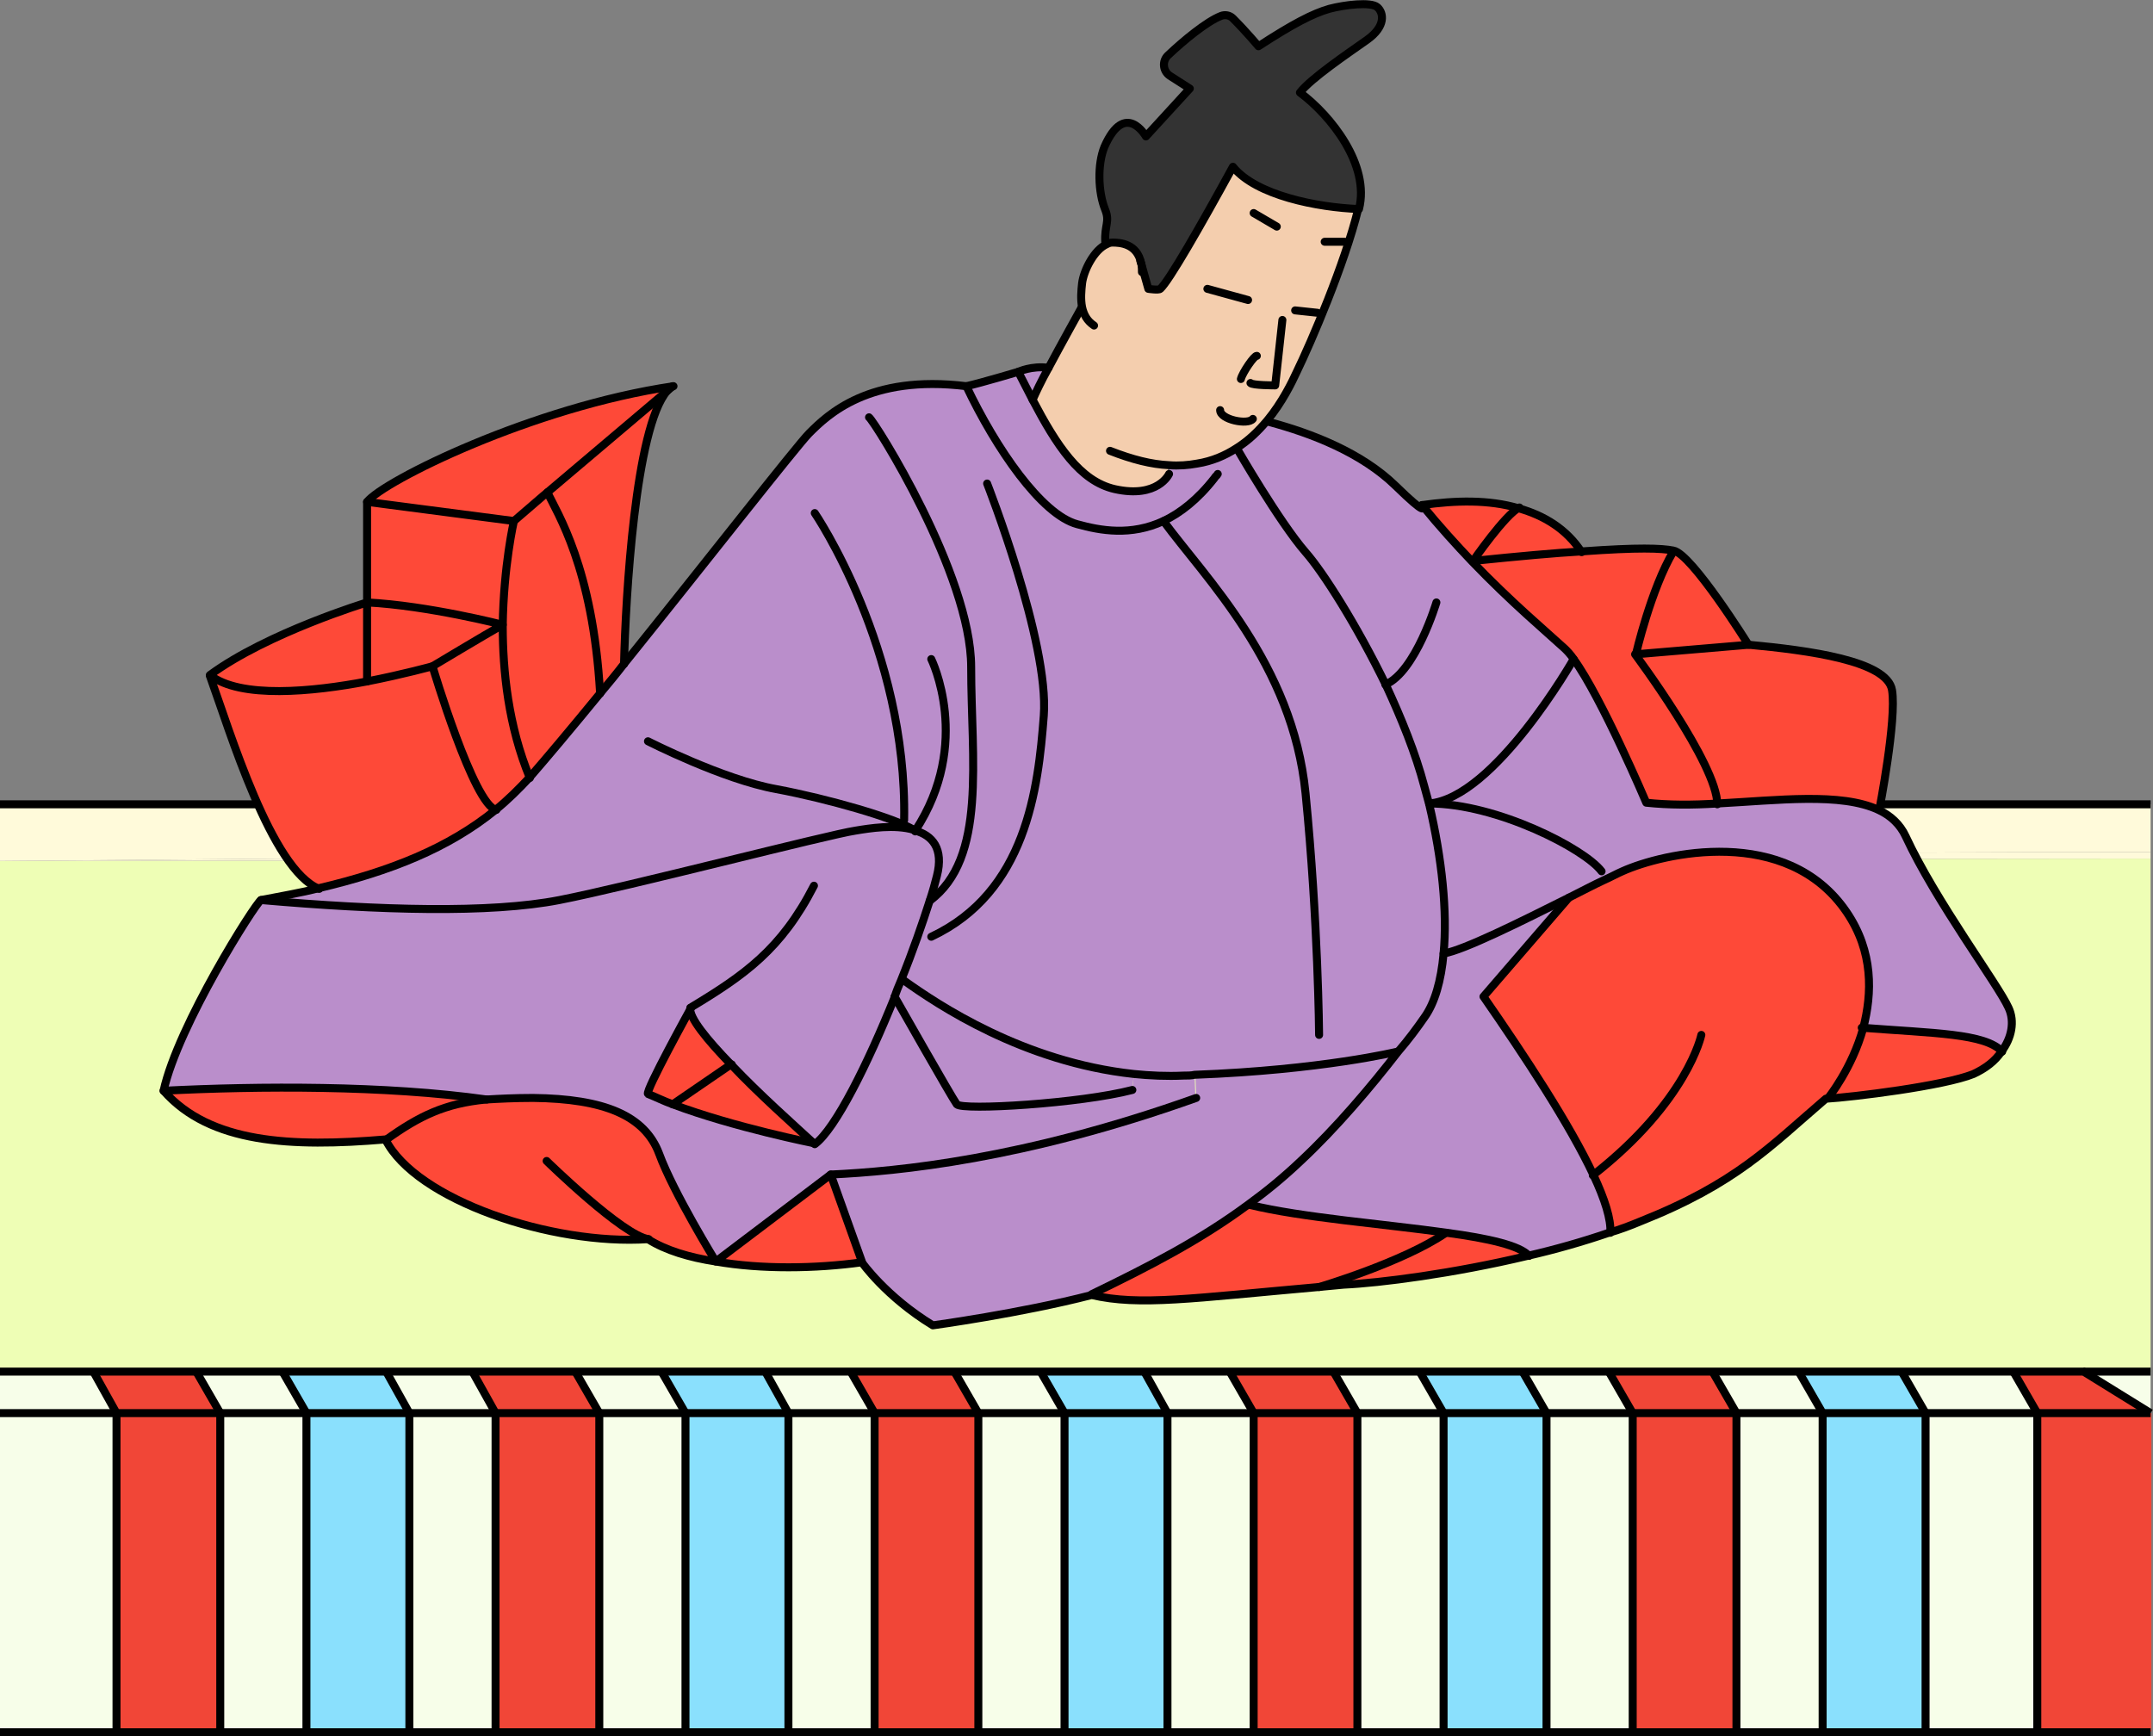 <?xml version="1.0" encoding="utf-8"?>
<!-- Generator: Adobe Illustrator 27.9.0, SVG Export Plug-In . SVG Version: 6.00 Build 0)  -->
<svg version="1.1" id="レイヤー_1" xmlns="http://www.w3.org/2000/svg" xmlns:xlink="http://www.w3.org/1999/xlink" x="0px"
	 y="0px" viewBox="0 0 269.8 217.6" style="enable-background:new 0 0 269.8 217.6;" xml:space="preserve">
<rect x="0" y="0" width="269.8" height="217.6" fill="#808080" stroke="none"/>
<style type="text/css">
	.st0{fill:#F7FEE9;}
	.st1{fill:#F14637;}
	.st2{fill:#EEFEB5;}
	.st3{fill:#FFFADA;}
	.st4{fill:#8AE0FD;}
	.st5{fill:none;stroke:#000000;stroke-miterlimit:10;}
	.st6{fill:#BA8ECB;}
	.st7{fill:#FE4938;}
	.st8{fill:#333333;}
	.st9{fill:#F4CEAE;}
	.st10{fill:none;stroke:#000000;stroke-linecap:round;stroke-linejoin:round;}
</style>
<g id="_レイヤー_3">
	<g>
		<g>
			<polygon class="st0" points="269.5,171.9 269.5,177.1 261.1,171.9 			"/>
			<rect x="241.3" y="177.1" class="st0" width="13.9" height="39.9"/>
			<polygon class="st0" points="252.3,171.9 255.3,177.1 241.3,177.1 238.3,171.9 			"/>
			<rect x="217.6" y="177.1" class="st0" width="10.8" height="39.9"/>
			<polygon class="st0" points="225.4,171.9 228.4,177.1 217.6,177.1 214.6,171.9 			"/>
			<rect x="193.8" y="177.1" class="st0" width="10.8" height="39.9"/>
			<polygon class="st0" points="201.6,171.9 204.6,177.1 193.8,177.1 190.8,171.9 			"/>
			<rect x="170.1" y="177.1" class="st0" width="10.8" height="39.9"/>
			<polygon class="st0" points="177.9,171.9 180.9,177.1 170.1,177.1 167.1,171.9 			"/>
			<rect x="146.3" y="177.1" class="st0" width="10.8" height="39.9"/>
			<polygon class="st0" points="154.1,171.9 157.1,177.1 146.3,177.1 143.4,171.9 			"/>
			<rect x="122.6" y="177.1" class="st0" width="10.8" height="39.9"/>
			<polygon class="st0" points="130.4,171.9 133.4,177.1 122.6,177.1 119.6,171.9 			"/>
			<rect x="98.8" y="177.1" class="st0" width="10.8" height="39.9"/>
			<polygon class="st0" points="106.6,171.9 109.6,177.1 98.8,177.1 95.9,171.9 			"/>
			<rect x="75.1" y="177.1" class="st0" width="10.8" height="39.9"/>
			<polygon class="st0" points="82.9,171.9 85.9,177.1 75.1,177.1 72.1,171.9 			"/>
			<rect x="51.3" y="177.1" class="st0" width="10.8" height="39.9"/>
			<polygon class="st0" points="59.2,171.9 62.1,177.1 51.3,177.1 48.4,171.9 			"/>
			<rect x="27.6" y="177.1" class="st0" width="10.8" height="39.9"/>
			<polygon class="st0" points="35.4,171.9 38.4,177.1 27.6,177.1 24.6,171.9 			"/>
			<rect y="177.1" class="st0" width="14.6" height="39.9"/>
			<polygon class="st0" points="11.7,171.9 14.6,177.1 0,177.1 0,171.9 			"/>
			<rect x="255.3" y="177.1" class="st1" width="14.3" height="39.9"/>
			<polygon class="st2" points="269.5,107.6 269.5,171.9 261.1,171.9 252.3,171.9 238.3,171.9 225.4,171.9 214.6,171.9 201.6,171.9 
				190.8,171.9 177.9,171.9 167.1,171.9 154.1,171.9 143.4,171.9 130.4,171.9 119.6,171.9 106.6,171.9 95.9,171.9 82.9,171.9 
				72.1,171.9 59.2,171.9 48.4,171.9 35.4,171.9 24.6,171.9 11.7,171.9 0,171.9 0,107.9 			"/>
			<polygon class="st3" points="269.5,106.8 269.5,107.6 0,107.9 36.9,107.6 253.8,106.8 			"/>
			<polygon class="st3" points="269.5,100.8 269.5,106.8 253.8,106.8 36.9,107.6 0,107.9 0,106.8 0,100.8 			"/>
			<polygon class="st1" points="269.5,177.1 255.3,177.1 252.3,171.9 261.1,171.9 			"/>
			<rect x="228.4" y="177.1" class="st4" width="13" height="39.9"/>
			<polygon class="st4" points="238.3,171.9 241.3,177.1 228.4,177.1 225.4,171.9 			"/>
			<rect x="204.6" y="177.1" class="st1" width="13" height="39.9"/>
			<polygon class="st1" points="214.6,171.9 217.6,177.1 204.6,177.1 201.6,171.9 			"/>
			<rect x="180.9" y="177.1" class="st4" width="13" height="39.9"/>
			<polygon class="st4" points="190.8,171.9 193.8,177.1 180.9,177.1 177.9,171.9 			"/>
			<rect x="157.1" y="177.1" class="st1" width="13" height="39.9"/>
			<polygon class="st1" points="167.1,171.9 170.1,177.1 157.1,177.1 154.1,171.9 			"/>
			<rect x="133.4" y="177.1" class="st4" width="13" height="39.9"/>
			<polygon class="st4" points="143.4,171.9 146.3,177.1 133.4,177.1 130.4,171.9 			"/>
			<rect x="109.6" y="177.1" class="st1" width="13" height="39.9"/>
			<polygon class="st1" points="119.6,171.9 122.6,177.1 109.6,177.1 106.6,171.9 			"/>
			<rect x="85.9" y="177.1" class="st4" width="13" height="39.9"/>
			<polygon class="st4" points="95.9,171.9 98.8,177.1 85.9,177.1 82.9,171.9 			"/>
			<rect x="62.1" y="177.1" class="st1" width="13" height="39.9"/>
			<polygon class="st1" points="72.1,171.9 75.1,177.1 62.1,177.1 59.2,171.9 			"/>
			<rect x="38.4" y="177.1" class="st4" width="13" height="39.9"/>
			<polygon class="st4" points="48.4,171.9 51.3,177.1 38.4,177.1 35.4,171.9 			"/>
			<rect x="14.6" y="177.1" class="st1" width="13" height="39.9"/>
			<polygon class="st1" points="24.6,171.9 27.6,177.1 14.6,177.1 11.7,171.9 			"/>
		</g>
		<g>
			<polyline class="st5" points="0,171.9 11.7,171.9 24.6,171.9 35.4,171.9 48.4,171.9 59.2,171.9 72.1,171.9 82.9,171.9 
				95.9,171.9 106.6,171.9 119.6,171.9 130.4,171.9 143.4,171.9 154.1,171.9 167.1,171.9 177.9,171.9 190.8,171.9 201.6,171.9 
				214.6,171.9 225.4,171.9 238.3,171.9 252.3,171.9 261.1,171.9 269.5,177.1 			"/>
			<polyline class="st5" points="269.5,217.1 255.3,217.1 241.3,217.1 228.4,217.1 217.6,217.1 204.6,217.1 193.8,217.1 
				180.9,217.1 170.1,217.1 157.1,217.1 146.3,217.1 133.4,217.1 122.6,217.1 109.6,217.1 98.8,217.1 85.9,217.1 75.1,217.1 
				62.1,217.1 51.3,217.1 38.4,217.1 27.6,217.1 14.6,217.1 0,217.1 			"/>
			<polyline class="st5" points="252.3,171.9 255.3,177.1 255.3,217.1 			"/>
			<polyline class="st5" points="238.3,171.9 241.3,177.1 241.3,217.1 			"/>
			<polyline class="st5" points="225.4,171.9 228.4,177.1 228.4,217.1 			"/>
			<polyline class="st5" points="214.6,171.9 217.6,177.1 217.6,217.1 			"/>
			<polyline class="st5" points="201.6,171.9 204.6,177.1 204.6,217.1 			"/>
			<polyline class="st5" points="190.8,171.9 193.8,177.1 193.8,217.1 			"/>
			<polyline class="st5" points="177.9,171.9 180.9,177.1 180.9,217.1 			"/>
			<polyline class="st5" points="167.1,171.9 170.1,177.1 170.1,217.1 			"/>
			<polyline class="st5" points="154.1,171.9 157.1,177.1 157.1,217.1 			"/>
			<polyline class="st5" points="143.4,171.9 146.3,177.1 146.3,217.1 			"/>
			<polyline class="st5" points="130.4,171.9 133.4,177.1 133.4,217.1 			"/>
			<polyline class="st5" points="119.6,171.9 122.6,177.1 122.6,217.1 			"/>
			<polyline class="st5" points="106.6,171.9 109.6,177.1 109.6,217.1 			"/>
			<polyline class="st5" points="95.9,171.9 98.8,177.1 98.8,217.1 			"/>
			<polyline class="st5" points="82.9,171.9 85.9,177.1 85.9,217.1 			"/>
			<polyline class="st5" points="72.1,171.9 75.1,177.1 75.1,217.1 			"/>
			<polyline class="st5" points="59.2,171.9 62.1,177.1 62.1,217.1 			"/>
			<polyline class="st5" points="48.4,171.9 51.3,177.1 51.3,217.1 			"/>
			<polyline class="st5" points="35.4,171.9 38.4,177.1 38.4,217.1 			"/>
			<polyline class="st5" points="24.6,171.9 27.6,177.1 27.6,217.1 			"/>
			<polyline class="st5" points="11.7,171.9 14.6,177.1 14.6,217.1 			"/>
			<polyline class="st5" points="269.5,177.1 255.3,177.1 241.3,177.1 228.4,177.1 217.6,177.1 204.6,177.1 193.8,177.1 
				180.9,177.1 170.1,177.1 157.1,177.1 146.3,177.1 133.4,177.1 122.6,177.1 109.6,177.1 98.8,177.1 85.9,177.1 75.1,177.1 
				62.1,177.1 51.3,177.1 38.4,177.1 27.6,177.1 14.6,177.1 0,177.1 			"/>
			<line class="st5" x1="261.1" y1="171.9" x2="269.5" y2="171.9"/>
			<line class="st5" x1="0" y1="100.8" x2="269.5" y2="100.8"/>
		</g>
	</g>
</g>
<g id="_レイヤー_2">
	<g>
		<g>
			<path class="st6" d="M251.8,126.3c0.8,1.7,0.4,3.8-0.9,5.5c-2.1-2.3-8.6-2.3-17.6-3c1.2-4.2,1.3-9.5-2.1-14.5
				c-7.5-11.1-23-7.5-28.1-5.1c-0.6,0.3-1.4,0.7-2.3,1.1l-0.3-1.1c-2.1-2.8-13.1-8.5-21.6-8.5c8.2-0.7,18.1-18.1,18.1-18.1
				c3.5,4.8,9.1,18,9.1,18c2.8,0.3,5.8,0.3,8.9,0.1c7.6-0.4,15.5-1.4,20.2,0.8c1.5,0.7,2.7,1.8,3.4,3.3
				C242.7,113,250.5,123.5,251.8,126.3L251.8,126.3z"/>
			<path class="st7" d="M250.9,131.8c-0.8,1.2-2,2.1-3.5,2.8c-3.7,1.5-15.1,2.9-18.5,3.1c0,0,2.9-3.7,4.4-8.8
				C242.3,129.5,248.8,129.5,250.9,131.8z"/>
			<path class="st7" d="M237.1,86.6c0.6,3.7-1.6,15-1.6,15h0c-4.7-2.2-12.6-1.2-20.2-0.8c0-5-10.3-18.8-10.3-18.8l14.2-1.2
				C226.6,81.6,236.5,82.9,237.1,86.6z"/>
			<path class="st7" d="M199.6,147.2c-3-6.4-8.6-14.9-13.8-22.3l10.7-12.4c1.6-0.8,3.1-1.6,4.4-2.2c0.9-0.4,1.6-0.8,2.3-1.1
				c5.1-2.3,20.6-5.9,28.1,5.1c3.4,5,3.2,10.2,2.1,14.5c-1.4,5.1-4.4,8.8-4.4,8.8c-7,6-11.2,10.6-23.3,15.4c-1.2,0.5-2.5,1-3.9,1.4
				C201.9,152.8,201,150.3,199.6,147.2L199.6,147.2z"/>
			<path class="st7" d="M219.1,80.8L204.9,82c0,0,1.9-8.2,4.7-12.9C211.9,69.5,219.1,80.8,219.1,80.8z"/>
			<path class="st7" d="M215.3,100.7c-3.1,0.2-6.2,0.2-8.9-0.1c0,0-5.6-13.2-9.1-18c-0.4-0.5-0.8-1-1.1-1.3
				c-2.4-2.2-6.6-5.8-11.6-10.9c5.8-0.6,10.3-1,13.7-1.2c7-0.5,9.9-0.4,11.4-0.1c-2.8,4.7-4.7,12.9-4.7,12.9S215.3,95.8,215.3,100.7
				L215.3,100.7z"/>
			<path class="st6" d="M199.6,147.2c1.4,3,2.2,5.5,2.1,7.2c-3.2,1.1-6.7,2.1-10.2,2.9l0,0c-1.1-1.3-5.2-2.2-10.3-2.9
				c-7.8-1.1-18.2-1.9-24.7-3.5c2.2-1.6,4.4-3.4,6.5-5.4c4.4-4.2,8.8-9.4,12.2-13.7c1.2-1.6,2.4-3.1,3.3-4.3c1.3-1.8,2.1-4.6,2.4-8
				c2.5-0.4,9.7-4,15.6-7l-10.7,12.4C191,132.4,196.6,140.9,199.6,147.2L199.6,147.2z"/>
			<path class="st6" d="M200.6,109.2l0.3,1.1c-1.3,0.6-2.8,1.4-4.4,2.2c-5.9,3-13.2,6.6-15.6,7c0.4-5.2-0.2-11.9-1.8-18.7h0
				C187.6,100.7,198.6,106.5,200.6,109.2L200.6,109.2z"/>
			<path class="st6" d="M173.7,85.8c-3.6-7.6-7.9-14.2-10.1-16.7c-3.3-3.8-8.6-13-8.6-13c1.6-1,2.9-2.2,3.9-3.5l0.2,0.2
				c5.2,1.4,11.5,3.8,15.8,8c4,3.9,3.4,2.7,3.3,2.5c2.1,2.6,4.3,5,6.3,7.1c4.9,5.1,9.2,8.7,11.6,10.9c0.3,0.3,0.7,0.7,1.1,1.3
				c0,0-9.9,17.4-18.1,18.1h0c-0.2-0.7-0.4-1.5-0.6-2.2C177.4,94.3,175.6,89.9,173.7,85.8L173.7,85.8z"/>
			<path class="st7" d="M191.6,157.4L191.6,157.4c-9.2,2.2-18.5,3.4-23,3.6c-1.1,0.1-2.2,0.2-3.2,0.3c0,0,10.5-3.1,15.9-6.8
				C186.4,155.2,190.5,156.1,191.6,157.4L191.6,157.4z"/>
			<path class="st7" d="M190.3,63.7c3.2,0.9,6,2.6,7.9,5.5c-3.4,0.2-7.9,0.6-13.7,1.2C184.5,70.4,188.5,64.6,190.3,63.7L190.3,63.7z
				"/>
			<path class="st7" d="M190.3,63.7c-1.8,0.9-5.8,6.7-5.8,6.7c-2-2.1-4.1-4.4-6.3-7.1c0,0,0,0,0,0C182.4,62.7,186.7,62.7,190.3,63.7
				z"/>
			<path class="st6" d="M145.8,65.3c2.1-1,4.3-2.7,6.4-5.4l-2.2-1.8c1.9-0.3,3.5-1,4.9-1.9c0,0,5.3,9.2,8.6,13
				c2.2,2.5,6.4,9.1,10.1,16.7c1.9,4.1,3.7,8.5,4.8,12.7c0.2,0.7,0.4,1.5,0.6,2.2c1.6,6.8,2.3,13.5,1.8,18.7c-0.3,3.4-1.1,6.2-2.4,8
				c-0.9,1.3-2,2.8-3.3,4.3c0,0-9.4,2.3-25.4,2.9c-0.5,0-0.9,0-1.4,0.1c-2.1,0.1-4.2,0-6.2-0.2c-13.9-1.4-24.7-8.7-28.8-11.7
				l-0.4-0.1c1.4-3.7,2.7-7.2,3.6-10c0.4-1.2,0.7-2.2,0.9-3.1c0.9-3.5-0.6-5.1-2.7-5.7c-0.1,0-0.2-0.1-0.2-0.1
				c-2.4-0.6-5.6-0.1-7.3,0.1c-3.4,0.5-28.4,7-37.1,8.7c-8.7,1.7-22.5,1.3-37.4,0c2.5-0.5,5-0.9,7.3-1.5c8.9-2.1,16.2-5,22.1-9.8
				c1.5-1.2,2.9-2.6,4.3-4.1c2-2.3,5.2-6.1,8.8-10.5l0,0c1-1.2,2-2.4,3-3.7l0,0c9.9-12.4,21.7-27.4,23.2-28.9
				c2.3-2.3,7.5-7.4,19.7-5.9c3.7,7.8,9.4,16.1,13.9,17.3C137.9,66.4,141.7,67.2,145.8,65.3z"/>
			<path class="st7" d="M156.6,151c6.5,1.6,16.9,2.4,24.7,3.5c-5.4,3.7-15.9,6.8-15.9,6.8c-15.8,1.4-22.4,2.4-28.4,1
				C143.9,158.8,150.4,155.5,156.6,151L156.6,151z"/>
			<path class="st6" d="M175.2,131.8c-3.4,4.4-7.8,9.6-12.2,13.7c-2.1,2-4.3,3.8-6.5,5.4c-6.2,4.6-12.7,7.9-19.7,11.3
				c-8.9,2.3-19.9,3.8-19.9,3.8c-5.9-3.6-8.9-7.9-8.9-7.9l-3.9-10.9c8.5-0.4,24.2-1.9,45.8-9.6l-0.1-2.9
				C165.8,134.1,175.2,131.8,175.2,131.8L175.2,131.8z"/>
			<path class="st8" d="M143,33l-0.2,0c-0.5-2.5-2.6-2.7-3.6-2.6c-0.2,0-0.4,0.1-0.7,0.2l-0.1-0.2c-0.1-2.1,0.6-2.5,0-4
				c-0.9-2.2-1-5.7-0.1-7.9c2.6-5.9,5.2-1.3,5.2-1.3l5.5-6l-2.5-1.6c-0.9-0.6-1-1.9-0.2-2.6c1.9-1.8,4.8-4.2,6.6-4.9
				c0.5-0.2,1.1-0.1,1.5,0.3c1.7,1.7,3.2,3.5,3.2,3.5c4.3-2.8,6.8-4.1,8.9-4.7c1.9-0.5,5.2-0.9,6-0.2c0.8,0.7,1.1,2.4-1.3,4.1
				s-7,4.8-8.4,6.6c3.9,2.9,8.8,9.1,7.4,14.6c-5.2-0.2-12.9-1.7-15.8-5.3c-4.1,7.5-8,14.3-9.1,15.3c-0.2,0.2-1.5,0-1.5,0
				S143,33,143,33z"/>
			<path class="st9" d="M142.8,33l0.2,0l0.7,3.2c0,0,1.3,0.2,1.5,0c1.1-1,5-7.7,9.1-15.3c2.9,3.6,10.7,5.1,15.8,5.3
				c-1.7,6.9-5.9,16.7-7.7,20.4c-0.6,1.3-1.8,3.8-3.7,6.1c-1.1,1.3-2.3,2.5-3.9,3.5c-1.4,0.9-3,1.6-4.9,1.9
				c-1.1,0.2-2.3,0.3-3.5,0.2l-0.1,1.1c0,0-1.4,3.1-6.8,1.9c-4.5-1-7.4-5.6-10.3-11.2c0.4-0.9,1.1-2.4,2-4c1.6-3,3.6-6.6,4.1-7.5
				l0.1,0c-0.2-1-0.1-2.1,0-3c0.2-1.6,1.5-4.2,3.1-4.9c0.2-0.1,0.4-0.2,0.7-0.2C140.2,30.3,142.3,30.5,142.8,33L142.8,33z"/>
			<path class="st6" d="M145.8,65.3c-4.1,1.9-7.9,1.2-10.8,0.4c-4.6-1.2-10.3-9.5-13.9-17.3c1.8-0.4,6.5-1.8,6.5-1.8
				c0.6,1.2,1.2,2.3,1.8,3.5c3,5.7,5.9,10.2,10.3,11.2c5.4,1.2,6.8-1.9,6.8-1.9l0.1-1.1c1.3,0.1,2.4,0,3.5-0.2l2.2,1.8
				C150.1,62.6,147.9,64.3,145.8,65.3L145.8,65.3z"/>
			<path class="st6" d="M112.1,124.9c0,0,7.2,12.7,7.8,13.5c0.7,0.8,15.5-0.1,22-1.8l0.2-2c2,0.2,4.1,0.3,6.2,0.2c0.5,0,1,0,1.4-0.1
				l0.1,2.9c-21.6,7.8-37.3,9.2-45.8,9.6l-14.4,10.9c0,0-5.3-8.6-7.1-13.5c-1.8-4.9-6.9-6.9-15.8-7c-2.2,0-4.2,0-5.9,0.2
				c-12.7-1.8-28.5-1.7-40.5-1.1c1.8-8.2,11.5-23.5,12.2-23.9c14.9,1.3,28.7,1.7,37.4,0s33.7-8.2,37.1-8.7c1.8-0.3,4.9-0.8,7.3-0.1
				c0.1,0.1,0.1,0.1,0.2,0.1c0,0,0-0.1,0-0.1c2.1,0.6,3.6,2.2,2.7,5.7c-0.2,0.8-0.5,1.9-0.9,3.1c-0.9,2.8-2.1,6.3-3.6,10
				C112.7,123.5,112.4,124.2,112.1,124.9L112.1,124.9z M102.1,143.3c-2.6-2.4-7-6.3-10.4-9.9l0,0c-3-3.1-5.3-5.9-5.1-7.1
				c0,0-5.8,10.5-5.4,10.9c1,0.4,2,0.9,3.1,1.3C92,141.3,102.1,143.3,102.1,143.3L102.1,143.3z"/>
			<path class="st6" d="M142.1,134.5l-0.2,2c-6.5,1.8-21.3,2.6-22,1.8c-0.7-0.8-7.8-13.5-7.8-13.5c0.3-0.7,0.6-1.4,0.8-2.1l0.4,0.1
				C117.5,125.8,128.2,133.1,142.1,134.5z"/>
			<path class="st6" d="M127.6,46.6c0,0,1.7-0.8,3.8-0.5c-0.9,1.6-1.6,3.1-2,4C128.8,49,128.2,47.8,127.6,46.6z"/>
			<path class="st7" d="M104.1,147.2l3.9,10.9c-5.8,0.8-12.6,0.9-18.3-0.1L104.1,147.2z"/>
			<path class="st7" d="M102.1,143.3c0,0-10.1-2-17.8-4.9l7.3-5l0,0C95.1,137,99.5,140.9,102.1,143.3L102.1,143.3z"/>
			<path class="st7" d="M91.6,133.4l-7.3,5c-1.1-0.4-2.1-0.8-3.1-1.3c-0.4-0.4,5.4-10.8,5.4-10.8C86.4,127.5,88.6,130.3,91.6,133.4
				L91.6,133.4z"/>
			<path class="st7" d="M81.2,155.4c-12,0.8-29.1-4.9-32.9-12.5c4.3-3.1,7.5-4.6,12.6-5.1c1.7-0.1,3.6-0.2,5.9-0.2
				c8.9,0.1,14,2.2,15.8,7c1.8,4.9,7.1,13.5,7.1,13.5C86.4,157.6,83.5,156.7,81.2,155.4L81.2,155.4z"/>
			<path class="st7" d="M84.3,48.4c-0.3,0.2-0.5,0.4-0.8,0.6l-15,12.7L68,62.2l-3.6,3L46,62.9C48,60.3,66.7,50.9,84.3,48.4z"/>
			<path class="st7" d="M68.6,61.7l15-12.7c-4,4.5-5.1,25.9-5.4,34.1l0,0c-1,1.3-2,2.5-3,3.7C74.3,71.1,69.8,64.3,68.6,61.7
				L68.6,61.7L68.6,61.7z"/>
			<path class="st7" d="M75.2,86.9L75.2,86.9c-3.6,4.4-6.7,8.2-8.8,10.6C63.7,91,63,84.1,63,78.4c0-7.5,1.4-13.1,1.4-13.1l3.6-3
				l0.6-0.5h0C69.8,64.3,74.3,71.1,75.2,86.9z"/>
			<path class="st7" d="M46,62.9l18.4,2.4c0,0-1.3,5.6-1.4,13.1c0,0-9.3-2.4-17-2.8C46,75.5,46,62.9,46,62.9z"/>
			<path class="st7" d="M63,78.3c0,5.7,0.7,12.6,3.4,19.1c-1.3,1.5-2.8,2.9-4.3,4.1c-2.8-0.5-8-18-8-18S60.6,79.6,63,78.3z"/>
			<path class="st7" d="M63,78.3c-2.4,1.3-8.8,5.2-8.8,5.2s-3.5,1-8.2,1.9v-9.9C53.7,76,63,78.4,63,78.3z"/>
			<path class="st7" d="M54.2,83.5c0,0,5.2,17.5,8,18c-5.9,4.8-13.2,7.7-22.1,9.8c-6-2.4-11.1-19.8-13.7-26.7
				c3.8,3,12.9,2.1,19.7,0.8C50.6,84.6,54.2,83.5,54.2,83.5z"/>
			<path class="st7" d="M60.9,137.8c-5.1,0.5-8.3,1.9-12.6,5.1c-11.8,1-22,0.5-27.8-6.1C32.4,136.1,48.2,136,60.9,137.8z"/>
			<path class="st7" d="M46,75.5v9.9c-6.8,1.3-15.9,2.2-19.7-0.8C33.5,79.3,46,75.5,46,75.5z"/>
		</g>
		<g>
			<path class="st10" d="M78.2,83.2c9.9-12.3,21.7-27.4,23.2-28.9c2.3-2.3,7.5-7.4,19.7-5.9c1.8-0.4,6.5-1.8,6.5-1.8
				c0.6,1.2,1.2,2.3,1.8,3.5c3,5.7,5.9,10.2,10.3,11.2c5.4,1.2,6.8-1.9,6.8-1.9"/>
			<path class="st10" d="M75.2,86.9c1-1.2,2-2.4,3-3.7"/>
			<path class="st10" d="M178.2,63.3C178.2,63.3,178.3,63.4,178.2,63.3c2.2,2.7,4.3,5,6.3,7.1c4.9,5.1,9.2,8.7,11.6,10.9
				c0.3,0.3,0.7,0.7,1.1,1.3c3.5,4.8,9.1,18,9.1,18c2.8,0.3,5.8,0.3,8.9,0.1c7.6-0.4,15.5-1.4,20.2,0.8c1.5,0.7,2.7,1.8,3.4,3.3
				c3.8,8.2,11.6,18.6,12.9,21.5c0.8,1.7,0.4,3.8-0.9,5.5c-0.8,1.2-2,2.1-3.5,2.8c-3.7,1.5-15.1,2.9-18.5,3.1
				c-7,6-11.2,10.6-23.3,15.4c-1.2,0.5-2.5,1-3.9,1.4c-3.2,1.1-6.7,2.1-10.2,2.9c-9.2,2.2-18.5,3.4-23,3.6c-1.1,0.1-2.2,0.2-3.2,0.3
				c-15.8,1.4-22.4,2.4-28.4,1c-8.9,2.3-19.9,3.8-19.9,3.8c-5.9-3.6-8.9-7.9-8.9-7.9c-5.8,0.8-12.6,0.9-18.3-0.1
				c-3.3-0.5-6.3-1.4-8.5-2.8c-12,0.8-29.1-4.9-32.9-12.5c-11.8,1-22,0.5-27.8-6.1c1.8-8.2,11.5-23.5,12.2-23.9
				c2.5-0.5,5-0.9,7.3-1.5c8.9-2.1,16.2-5,22.1-9.8c1.5-1.2,2.9-2.6,4.3-4.1c2-2.3,5.2-6.1,8.8-10.5"/>
			<path class="st10" d="M159.1,52.9c5.2,1.4,11.5,3.8,15.8,8c4,3.9,3.4,2.7,3.3,2.5"/>
			<path class="st10" d="M20.5,136.7c11.9-0.6,27.8-0.7,40.5,1.1"/>
			<path class="st10" d="M48.3,142.9c4.3-3.1,7.5-4.6,12.6-5.1c1.7-0.1,3.6-0.2,5.9-0.2c8.9,0.1,14,2.2,15.8,7
				c1.8,4.9,7.1,13.5,7.1,13.5l14.4-10.9l3.9,10.9"/>
			<path class="st10" d="M68.5,145.5c0,0,9.6,9.4,12.8,9.8"/>
			<path class="st10" d="M104.1,147.2c8.5-0.4,24.2-1.9,45.8-9.6"/>
			<path class="st10" d="M113.3,122.9c4.2,3,14.9,10.2,28.8,11.7c2,0.2,4.1,0.3,6.2,0.2c0.5,0,1,0,1.4-0.1c16-0.6,25.4-2.9,25.4-2.9
				"/>
			<path class="st10" d="M102.1,64.3c0,0,11.6,17,11.2,38.5"/>
			<path class="st10" d="M81.2,92.9c0,0,9.4,4.8,16.1,6c6.4,1.2,14.8,3.6,17.2,5.1c0.1,0.1,0.1,0.1,0.2,0.1"/>
			<path class="st10" d="M91.6,133.4c-3-3.1-5.3-5.9-5.1-7.1c6.8-4.1,11.4-7.3,15.5-15.3"/>
			<path class="st10" d="M32.7,112.8c14.9,1.3,28.7,1.7,37.4,0s33.7-8.2,37.1-8.7c1.8-0.3,4.9-0.8,7.3-0.1c0.1,0,0.2,0.1,0.2,0.1
				c2.1,0.6,3.6,2.2,2.7,5.7c-0.2,0.8-0.5,1.9-0.9,3.1c-0.9,2.8-2.1,6.3-3.6,10c-0.3,0.7-0.6,1.4-0.8,2.1c-3.3,8.2-7.4,16.5-10,18.4
				c-2.6-2.4-7-6.3-10.4-9.9"/>
			<path class="st10" d="M86.6,126.3c0,0-5.8,10.5-5.4,10.8c1,0.4,2,0.9,3.1,1.3c7.7,2.9,17.8,4.9,17.8,4.9"/>
			<polyline class="st10" points="84.3,138.4 91.6,133.4 91.7,133.4 			"/>
			<path class="st10" d="M112.1,124.9c0,0,7.2,12.7,7.8,13.5c0.7,0.8,15.5-0.1,22-1.8"/>
			<path class="st10" d="M121.1,48.4c3.7,7.8,9.4,16.1,13.9,17.3c2.9,0.8,6.7,1.5,10.8-0.4c2.1-1,4.3-2.7,6.4-5.4
				c0.1-0.2,0.3-0.3,0.4-0.5"/>
			<path class="st10" d="M129.4,50.1c0.4-0.9,1.1-2.4,2-4c1.6-3,3.6-6.6,4.1-7.5"/>
			<path class="st10" d="M137.1,40.8c-0.9-0.6-1.3-1.4-1.5-2.3c-0.2-1-0.1-2.1,0-3c0.2-1.6,1.5-4.2,3.1-4.9c0.2-0.1,0.4-0.2,0.7-0.2
				c0.9,0,3.1,0.1,3.6,2.6c0.1,0.3,0.1,0.7,0.1,1.1"/>
			<path class="st10" d="M138.5,30.3c-0.1-2.1,0.6-2.5,0-4c-0.9-2.2-1-5.7-0.1-7.9c2.6-5.9,5.2-1.3,5.2-1.3l5.5-6l-2.5-1.6
				c-0.9-0.6-1-1.9-0.2-2.6c1.9-1.8,4.8-4.2,6.6-4.9c0.5-0.2,1.1-0.1,1.5,0.3c1.7,1.7,3.2,3.5,3.2,3.5c4.3-2.8,6.8-4.1,8.9-4.7
				c1.9-0.5,5.2-0.9,6-0.2c0.8,0.7,1.1,2.4-1.3,4.1s-7,4.8-8.4,6.6c3.9,2.9,8.8,9.1,7.4,14.6c-5.2-0.2-12.9-1.7-15.8-5.3
				c-4.1,7.5-8,14.3-9.1,15.3c-0.2,0.2-1.5,0-1.5,0L143,33l-0.1-0.3"/>
			<path class="st10" d="M170.2,26.2c-1.7,6.9-5.9,16.7-7.7,20.4c-0.6,1.3-1.8,3.8-3.7,6.1c-1.1,1.3-2.3,2.5-3.9,3.5
				c-1.4,0.9-3,1.6-4.9,1.9c-1.1,0.2-2.3,0.3-3.5,0.2c-2.2-0.1-4.6-0.7-7.4-1.8"/>
			<path class="st10" d="M160.7,40.1l-0.9,8.2c0,0-2.9,0-3.1-0.3"/>
			<path class="st10" d="M157.5,44.6c-0.3-0.1-1.8,2.1-2,2.9"/>
			<path class="st10" d="M152.9,51.4c0,1.2,3.5,1.9,4.1,1.1"/>
			<line class="st10" x1="151.3" y1="36.2" x2="156.4" y2="37.6"/>
			<line class="st10" x1="162.3" y1="38.9" x2="165.1" y2="39.2"/>
			<line class="st10" x1="157.1" y1="26.7" x2="160" y2="28.4"/>
			<line class="st10" x1="166" y1="30.3" x2="168.5" y2="30.3"/>
			<path class="st10" d="M178.2,63.3c4.2-0.6,8.4-0.7,12.1,0.4c3.2,0.9,6,2.6,7.9,5.5"/>
			<path class="st10" d="M235.5,101.5c0,0,2.2-11.3,1.6-15c-0.6-3.7-10.5-5-18-5.7c0,0-7.1-11.4-9.4-11.8c-1.5-0.3-4.4-0.4-11.4,0.1
				c-3.4,0.2-7.9,0.6-13.7,1.2c0,0,4-5.8,5.8-6.7"/>
			<path class="st10" d="M209.7,69.1c-2.8,4.7-4.7,12.9-4.7,12.9l14.2-1.2"/>
			<path class="st10" d="M204.9,82c0,0,10.3,13.8,10.3,18.8"/>
			<path class="st10" d="M155,56.2c0,0,5.3,9.2,8.6,13c2.2,2.5,6.4,9.1,10.1,16.7c1.9,4.1,3.7,8.5,4.8,12.7c0.2,0.7,0.4,1.5,0.6,2.2
				c1.6,6.8,2.3,13.5,1.8,18.7c-0.3,3.4-1.1,6.2-2.4,8c-0.9,1.3-2,2.8-3.3,4.3c-3.4,4.4-7.8,9.6-12.2,13.7c-2.1,2-4.3,3.8-6.5,5.4
				c-6.2,4.6-12.7,7.9-19.7,11.3"/>
			<path class="st10" d="M145.8,65.3C145.8,65.3,145.8,65.3,145.8,65.3c5.2,7.1,16.2,17.9,17.8,34.1c1.6,16.2,1.7,30.3,1.7,30.3"/>
			<path class="st10" d="M123.7,60.6c0,0,7.8,19.9,7.1,29.1s-2.2,22.1-14.1,27.7"/>
			<path class="st10" d="M108.9,52.3c0.7,0.5,12.8,19.7,12.8,31.3s2,24-5.2,29.3"/>
			<path class="st10" d="M116.7,82.6c0,0,5.2,10.5-2,21.5c0,0,0,0.1,0,0.1"/>
			<path class="st10" d="M180,75.5c0,0-2.6,8.7-6.4,10.3"/>
			<path class="st10" d="M179.1,100.7L179.1,100.7c8.5,0,19.5,5.7,21.6,8.5"/>
			<path class="st10" d="M197.2,82.6c0,0-9.9,17.4-18.1,18.1"/>
			<path class="st10" d="M180.9,119.5L180.9,119.5c2.5-0.4,9.7-4,15.7-7c1.6-0.8,3.1-1.6,4.4-2.2c0.9-0.4,1.6-0.8,2.3-1.1
				c5.1-2.3,20.6-5.9,28.1,5.1c3.4,5,3.2,10.2,2.1,14.5c-1.4,5.1-4.4,8.8-4.4,8.8"/>
			<path class="st10" d="M196.6,112.5l-10.7,12.4c5.2,7.5,10.8,16,13.8,22.4c1.4,3,2.2,5.5,2.1,7.2"/>
			<path class="st10" d="M213.2,129.7c0,0-1.7,8.3-13.6,17.6"/>
			<path class="st10" d="M156.6,151c6.5,1.6,16.9,2.4,24.7,3.5c5.2,0.7,9.2,1.6,10.3,2.9"/>
			<path class="st10" d="M165.3,161.3c0,0,10.5-3.1,15.9-6.8"/>
			<path class="st10" d="M233.3,128.8c9,0.7,15.5,0.7,17.6,3"/>
			<path class="st10" d="M78.2,83.2L78.2,83.2c0.2-8.3,1.4-29.6,5.4-34.2c0.2-0.3,0.5-0.5,0.8-0.6C66.7,51,48,60.3,46,62.9v12.6
				c0,0-12.5,3.8-19.7,9.1c3.8,3,12.9,2.1,19.7,0.8c4.6-0.9,8.2-1.9,8.2-1.9s6.5-3.9,8.8-5.2c0,0-9.3-2.4-17-2.8"/>
			<line class="st10" x1="46" y1="75.5" x2="46" y2="85.4"/>
			<path class="st10" d="M26.3,84.7c2.5,6.9,7.7,24.3,13.7,26.7"/>
			<path class="st10" d="M54.2,83.5c0,0,5.2,17.5,8,18"/>
			<path class="st10" d="M46,62.9l18.4,2.4c0,0-1.3,5.6-1.4,13.1c0,5.7,0.7,12.6,3.4,19.1"/>
			<polyline class="st10" points="64.4,65.3 68,62.2 68.6,61.7 83.6,49 84.3,48.4 			"/>
			<path class="st10" d="M68.6,61.7c1.2,2.6,5.7,9.4,6.6,25.2l0,0"/>
			<path class="st10" d="M127.6,46.6c0,0,1.7-0.8,3.8-0.5"/>
		</g>
	</g>
</g>
</svg>
